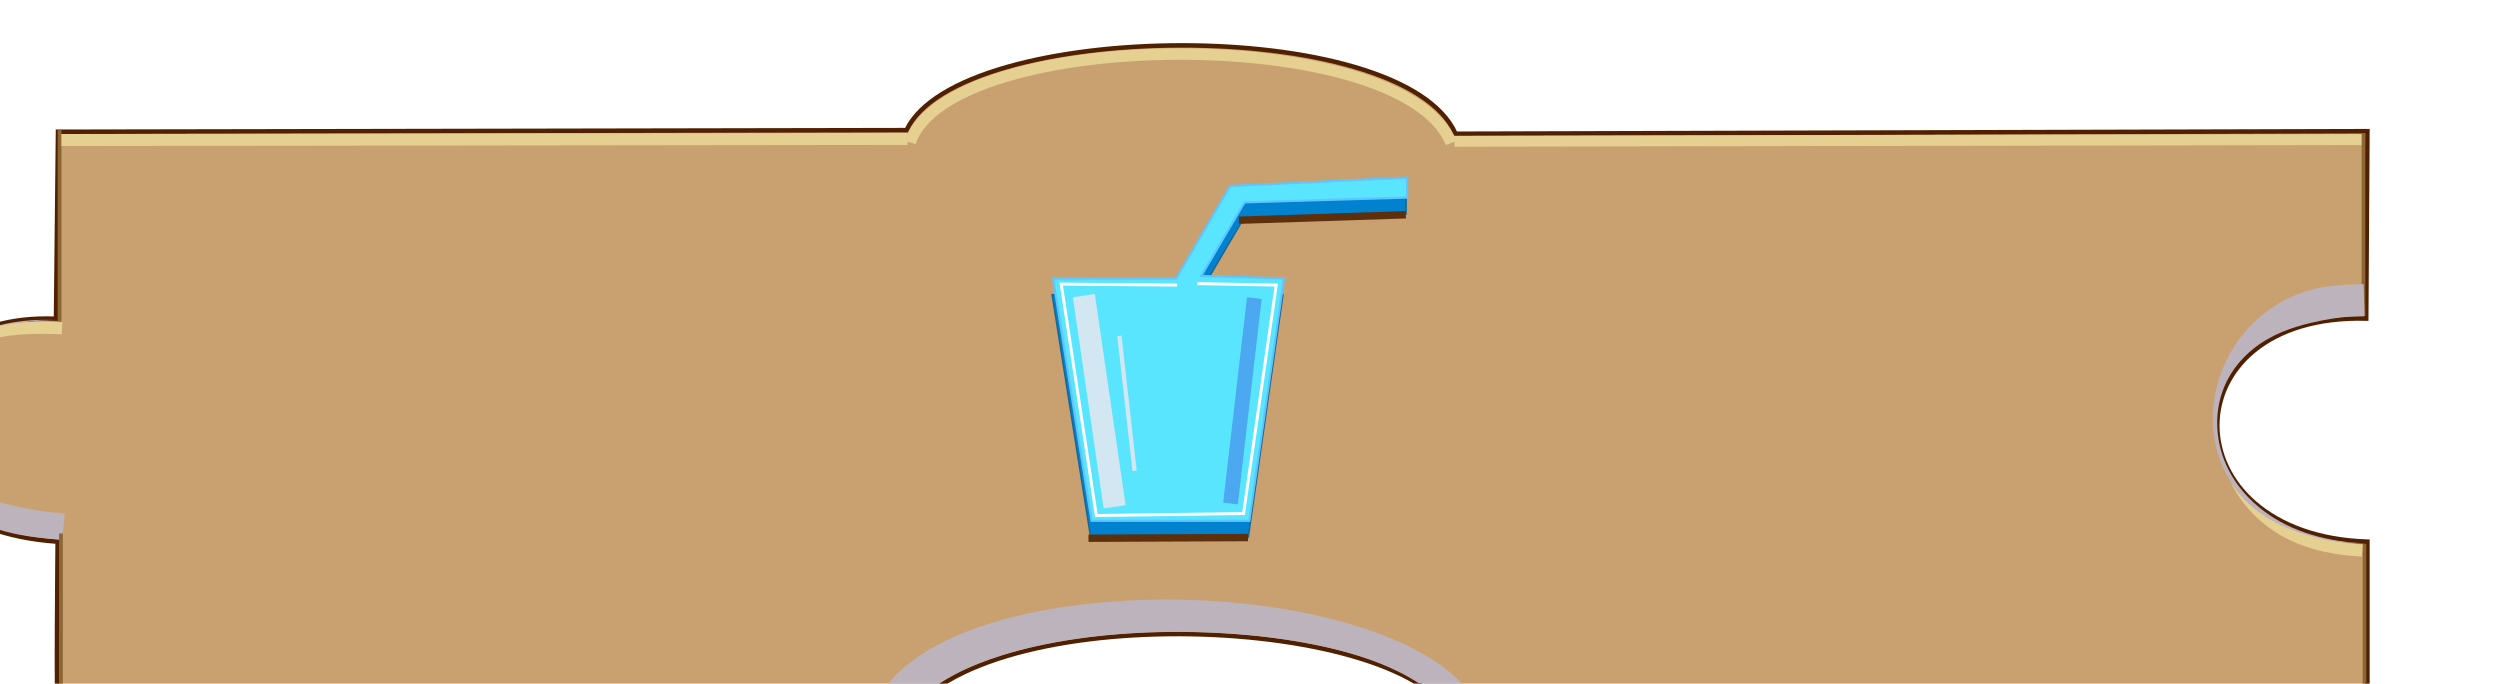 <?xml version="1.0" encoding="UTF-8" standalone="no"?>
<!-- Created with Inkscape (http://www.inkscape.org/) -->

<svg
   width="1280"
   height="350"
   viewBox="0 92 338.667 0.2"
   version="1.1"
   id="svg1"
   xml:space="preserve"
   inkscape:version="1.4 (86a8ad7, 2024-10-11)"
   sodipodi:docname="Drink Button.svg"
   xmlns:inkscape="http://www.inkscape.org/namespaces/inkscape"
   xmlns:sodipodi="http://sodipodi.sourceforge.net/DTD/sodipodi-0.dtd"
   xmlns="http://www.w3.org/2000/svg"
   xmlns:svg="http://www.w3.org/2000/svg"><sodipodi:namedview
     id="namedview1"
     pagecolor="#ffffff"
     bordercolor="#000000"
     borderopacity="0.25"
     inkscape:showpageshadow="2"
     inkscape:pageopacity="0.0"
     inkscape:pagecheckerboard="0"
     inkscape:deskcolor="#d1d1d1"
     inkscape:document-units="mm"
     showguides="true"
     inkscape:zoom="1.0167041"
     inkscape:cx="678.17176"
     inkscape:cy="435.22988"
     inkscape:window-width="1920"
     inkscape:window-height="1009"
     inkscape:window-x="-8"
     inkscape:window-y="-8"
     inkscape:window-maximized="1"
     inkscape:current-layer="g1" /><defs
     id="defs1"><filter
       inkscape:collect="always"
       style="color-interpolation-filters:sRGB"
       id="filter1"
       x="-0.015"
       y="-17.048"
       width="1.031"
       height="35.097"><feGaussianBlur
         inkscape:collect="always"
         stdDeviation="2.772"
         id="feGaussianBlur1" /></filter><filter
       inkscape:collect="always"
       style="color-interpolation-filters:sRGB"
       id="filter2"
       x="-0.028"
       y="-0.173"
       width="1.056"
       height="1.306"><feGaussianBlur
         inkscape:collect="always"
         stdDeviation="2.061"
         id="feGaussianBlur2" /></filter><filter
       inkscape:collect="always"
       style="color-interpolation-filters:sRGB"
       id="filter3"
       x="-0.015"
       y="-11.419"
       width="1.031"
       height="23.837"><feGaussianBlur
         inkscape:collect="always"
         stdDeviation="2.973"
         id="feGaussianBlur3" /></filter><filter
       inkscape:collect="always"
       style="color-interpolation-filters:sRGB"
       id="filter4"
       x="-0.015"
       y="-99.096"
       width="1.031"
       height="199.191"><feGaussianBlur
         inkscape:collect="always"
         stdDeviation="2.766"
         id="feGaussianBlur4" /></filter><filter
       inkscape:collect="always"
       style="color-interpolation-filters:sRGB"
       id="filter5"
       x="-0.018"
       y="-0.092"
       width="1.037"
       height="1.184"><feGaussianBlur
         inkscape:collect="always"
         stdDeviation="2.358"
         id="feGaussianBlur5" /></filter><filter
       inkscape:collect="always"
       style="color-interpolation-filters:sRGB"
       id="filter6"
       x="-0.015"
       y="-104.963"
       width="1.031"
       height="210.925"><feGaussianBlur
         inkscape:collect="always"
         stdDeviation="2.987"
         id="feGaussianBlur6" /></filter><filter
       inkscape:collect="always"
       style="color-interpolation-filters:sRGB"
       id="filter7"
       x="-0.042"
       y="-0.024"
       width="1.083"
       height="1.049"><feGaussianBlur
         inkscape:collect="always"
         stdDeviation="1.344"
         id="feGaussianBlur7" /></filter><filter
       inkscape:collect="always"
       style="color-interpolation-filters:sRGB"
       id="filter8"
       x="-0.037"
       y="-0.026"
       width="1.074"
       height="1.053"><feGaussianBlur
         inkscape:collect="always"
         stdDeviation="1.233"
         id="feGaussianBlur8" /></filter><filter
       inkscape:collect="always"
       style="color-interpolation-filters:sRGB"
       id="filter9"
       x="-0.034"
       y="-0.079"
       width="1.069"
       height="1.158"><feGaussianBlur
         inkscape:collect="always"
         stdDeviation="1.004"
         id="feGaussianBlur9" /></filter><filter
       inkscape:collect="always"
       style="color-interpolation-filters:sRGB"
       id="filter10"
       x="-0.037"
       y="-0.067"
       width="1.075"
       height="1.133"><feGaussianBlur
         inkscape:collect="always"
         stdDeviation="1.053"
         id="feGaussianBlur10" /></filter><filter
       inkscape:collect="always"
       style="color-interpolation-filters:sRGB"
       id="filter11"
       x="-0.716"
       y="-0.06"
       width="2.432"
       height="1.12"><feGaussianBlur
         inkscape:collect="always"
         stdDeviation="2.357"
         id="feGaussianBlur11" /></filter><filter
       inkscape:collect="always"
       style="color-interpolation-filters:sRGB"
       id="filter12"
       x="-0.644"
       y="-0.058"
       width="2.287"
       height="1.117"><feGaussianBlur
         inkscape:collect="always"
         stdDeviation="1.63"
         id="feGaussianBlur12" /></filter><filter
       inkscape:collect="always"
       style="color-interpolation-filters:sRGB"
       id="filter13"
       x="-0.954"
       y="-0.079"
       width="2.909"
       height="1.158"><feGaussianBlur
         inkscape:collect="always"
         stdDeviation="3.275"
         id="feGaussianBlur13" /></filter><filter
       inkscape:collect="always"
       style="color-interpolation-filters:sRGB"
       id="filter14"
       x="-0.025"
       y="-0.022"
       width="1.05"
       height="1.044"><feGaussianBlur
         inkscape:collect="always"
         stdDeviation="0.776"
         id="feGaussianBlur14" /></filter><filter
       inkscape:collect="always"
       style="color-interpolation-filters:sRGB"
       id="filter22"
       x="-0.056"
       y="-18.608"
       width="1.112"
       height="38.216"><feGaussianBlur
         inkscape:collect="always"
         stdDeviation="1.903"
         id="feGaussianBlur22" /></filter><filter
       inkscape:collect="always"
       style="color-interpolation-filters:sRGB"
       id="filter23"
       x="-0.061"
       y="-2.541"
       width="1.123"
       height="6.083"><feGaussianBlur
         inkscape:collect="always"
         stdDeviation="2.159"
         id="feGaussianBlur23" /></filter></defs><g
     inkscape:label="Layer 1"
     inkscape:groupmode="layer"
     id="layer1"><g
       id="g1"
       transform="matrix(0.265,0,0,0.265,9800.35,-3787.522)"><path
         style="fill:#c9a171;fill-opacity:1;stroke:#502000;stroke-width:2.309;stroke-dasharray:none;stroke-opacity:1"
         d="m -36238.381,14533.73 466.134,-1.309 -0.607,95.787 c -101.625,-2.63 -101.603,110.661 0.607,114.052 v 0 92.234 l -466.484,0.302 c -21.624,-55.783 -243.07,-64.651 -281.622,-0.72 l -432.497,0.422 c -1.017,-7.125 -0.127,-92.238 -0.127,-92.238 -109.958,-7.441 -94.208,-118.117 -0.852,-113.93 l 1.031,-95.618 433.765,-0.825 c 26.799,-56.722 253.433,-59.428 280.652,1.843 z"
         id="path7" /><path
         style="fill:#000000;stroke:#8c6633;stroke-width:1.954;stroke-dasharray:none;stroke-opacity:1"
         d="m -36951.995,14531.894 v 97.875"
         id="path11" /><path
         style="mix-blend-mode:color-burn;fill:#bdb3bd;fill-rule:nonzero;stroke:none;stroke-width:1.954;stroke-dasharray:none;stroke-opacity:1;filter:url(#filter8);fill-opacity:1"
         d="m -36952.176,14629.05 c -2.244,-0.06 -5.357,-0.06 -8.983,0.147 -3.659,0.212 -7.674,0.636 -11.903,1.393 -4.234,0.759 -8.426,1.808 -12.522,3.18 -4.092,1.369 -7.859,2.984 -11.309,4.78 -2.638,1.374 -5.262,2.923 -7.817,4.683 -5.989,4.126 -11.278,9.191 -15.251,15.173 -3.763,5.662 -6.093,11.782 -6.823,17.953 -0.547,4.63 -0.169,9.088 0.989,13.194 0.469,1.661 1.088,3.32 1.861,4.962 1.331,2.824 3.093,5.54 5.278,8.102 2.184,2.562 4.744,4.915 7.638,7.056 3.242,2.397 6.821,4.468 10.639,6.261 3.821,1.796 7.756,3.256 11.664,4.486 2.932,0.924 5.766,1.694 8.428,2.371 4.787,1.218 9.356,2.198 13.824,2.987 4.345,0.766 8.072,1.255 10.373,1.481 l 6.738,0.66 -1.321,13.475 -6.737,-0.66 c -2.481,-0.243 -6.548,-0.613 -11.326,-1.374 -4.838,-0.77 -10.085,-1.888 -15.311,-3.562 -2.94,-0.941 -6.07,-2.13 -9.256,-3.588 -4.255,-1.945 -8.484,-4.313 -12.475,-7.13 -3.996,-2.819 -7.604,-5.983 -10.727,-9.461 -2.789,-3.103 -5.104,-6.358 -6.965,-9.709 -1.859,-3.349 -3.216,-6.706 -4.169,-10.016 -0.553,-1.924 -0.966,-3.814 -1.264,-5.662 -0.735,-4.566 -0.803,-9.316 -0.03,-14.173 1.025,-6.46 3.49,-12.815 7.381,-18.709 4.108,-6.22 9.536,-11.523 15.747,-15.725 2.646,-1.79 5.374,-3.34 8.119,-4.662 3.591,-1.73 7.498,-3.236 11.705,-4.467 4.211,-1.232 8.498,-2.12 12.793,-2.712 4.291,-0.591 8.345,-0.852 12.018,-0.92 3.642,-0.07 6.756,0.06 8.996,0.186 z"
         id="path12" /><path
         style="fill:#000000;stroke:#8c6633;stroke-width:1.928;stroke-dasharray:none;stroke-opacity:1"
         d="m -36951.296,14738.05 v 95.308"
         id="path3" /><path
         style="mix-blend-mode:color-burn;fill:none;stroke:#bdb3bd;stroke-width:13.679;stroke-dasharray:none;stroke-opacity:1;filter:url(#filter4)"
         d="m -36950.982,14826.611 432,0.136"
         id="path4"
         transform="matrix(0.97,0,0,1,-1102.381,-3.949)" /><path
         style="mix-blend-mode:color-burn;fill:#bdb3bd;fill-opacity:1;fill-rule:nonzero;stroke:none;stroke-width:5.862;stroke-dasharray:none;stroke-opacity:1;filter:url(#filter5)"
         d="m -36515.15,14826.016 c 1.325,-1.61 3.573,-4.098 7.081,-6.974 3.571,-2.928 8.163,-6.026 14.08,-9.111 7.304,-3.81 15.51,-7.017 24.158,-9.699 2.675,-0.83 5.466,-1.63 8.372,-2.396 11.825,-3.119 25.149,-5.57 39.641,-7.196 14.474,-1.625 29.383,-2.345 44.095,-2.243 1.714,0 3.421,0.03 5.118,0.07 13.965,0.277 27.91,1.25 41.329,2.993 13.425,1.743 25.8,4.188 36.803,7.244 4.479,1.245 8.677,2.576 12.59,3.98 6.84,2.455 13.377,5.335 19.25,8.628 5.687,3.188 10.073,6.381 13.453,9.391 3.319,2.956 5.373,5.479 6.568,7.074 l 4.215,5.627 12.727,-1.546 -5.69,-12.511 c -0.808,-1.08 -1.907,-2.455 -3.329,-4.016 -1.429,-1.571 -3.149,-3.292 -5.222,-5.112 -4.224,-3.712 -9.45,-7.434 -15.914,-11.056 -6.662,-3.733 -13.858,-6.923 -21.213,-9.678 -4.214,-1.578 -8.692,-3.095 -13.437,-4.532 -11.647,-3.527 -24.609,-6.487 -38.605,-8.703 -13.982,-2.214 -28.523,-3.606 -43.066,-4.129 -1.769,-0.06 -3.549,-0.116 -5.336,-0.156 -15.325,-0.338 -30.932,0.23 -46.147,1.788 -15.228,1.56 -29.424,4.046 -42.192,7.328 -3.143,0.807 -6.178,1.658 -9.105,2.547 -9.415,2.861 -18.674,6.439 -27.127,10.852 -6.89,3.598 -12.498,7.362 -17.065,11.126 -4.525,3.729 -7.544,7.066 -9.444,9.375 l -5.519,18.017 13.413,-0.274 z"
         id="path5"
         sodipodi:nodetypes="cccccccccccccccccccscccccccccccccc" /><path
         style="mix-blend-mode:color-burn;fill:none;stroke:#bdb3bd;stroke-width:14.211;stroke-dasharray:none;stroke-opacity:1;filter:url(#filter6)"
         d="m -36239.572,14826.611 466.614,0.136"
         id="path6"
         transform="matrix(0.973,0,0,1,-951.096,-3.385)" /><path
         style="fill:#000000;stroke:#8c6633;stroke-width:1.871;stroke-dasharray:none;stroke-opacity:1"
         d="m -35773.746,14743.375 v 89.73"
         id="path9" /><path
         style="fill:#000000;stroke:#8c6633;stroke-width:1.907;stroke-dasharray:none;stroke-opacity:1"
         d="m -35774.263,14533.694 v 93.196"
         id="path10" /><path
         style="mix-blend-mode:color-burn;fill:#bdb3bd;fill-rule:nonzero;stroke:none;stroke-width:2.168;stroke-dasharray:none;stroke-opacity:1;filter:url(#filter7);fill-opacity:1"
         d="m -35774.382,14743.042 c -2.572,-0.108 -6.118,-0.343 -10.189,-0.874 -4.108,-0.536 -8.562,-1.348 -13.17,-2.574 -4.613,-1.227 -9.099,-2.793 -13.398,-4.734 -4.294,-1.937 -8.158,-4.139 -11.626,-6.528 -2.651,-1.826 -5.24,-3.857 -7.709,-6.129 -5.792,-5.331 -10.596,-11.695 -13.893,-19.045 -3.119,-6.954 -4.679,-14.342 -4.663,-21.664 0,-5.493 0.911,-10.724 2.504,-15.473 1.437,-4.285 3.563,-8.451 6.347,-12.326 2.786,-3.876 6.126,-7.316 9.903,-10.291 4.52,-3.559 9.443,-6.28 14.497,-8.382 5.065,-2.107 9.933,-3.462 14.289,-4.523 4.241,-1.032 8.207,-1.807 12.05,-2.372 3.733,-0.548 6.894,-0.825 8.837,-0.905 l 6.894,-0.283 -0.479,-16.346 -6.894,0.284 c -2.157,0.09 -5.705,0.199 -9.937,0.72 -4.285,0.527 -8.988,1.439 -13.75,3.016 -4.942,1.636 -10.448,4.185 -15.904,7.826 -5.475,3.654 -10.539,8.166 -14.915,13.488 -3.655,4.447 -6.638,9.224 -8.98,14.189 -2.342,4.958 -3.953,9.907 -5.038,14.704 -1.202,5.321 -1.822,10.927 -1.637,16.722 0.247,7.713 1.916,15.42 5.157,22.696 3.423,7.686 8.37,14.373 14.402,19.828 2.568,2.322 5.268,4.363 8.035,6.137 3.617,2.319 7.632,4.399 12.049,6.175 4.422,1.776 9.012,3.155 13.693,4.183 4.676,1.026 9.175,1.645 13.305,2.009 4.093,0.36 7.648,0.453 10.22,0.472 z"
         id="path13" /><path
         style="mix-blend-mode:overlay;fill:none;fill-opacity:1;stroke:#e5d091;stroke-width:6.13;stroke-dasharray:none;stroke-opacity:1;filter:url(#filter1)"
         d="m -36951.032,14536.939 432.525,-0.57"
         id="path14" /><path
         style="mix-blend-mode:overlay;fill:none;fill-opacity:1;stroke:#e5d091;stroke-width:5.577;stroke-dasharray:none;stroke-opacity:1;filter:url(#filter3)"
         d="m -36238.898,14537.566 463.611,-0.869"
         id="path15" /><path
         style="mix-blend-mode:overlay;fill:none;fill-opacity:1;stroke:#e5d091;stroke-width:5.862;stroke-dasharray:none;stroke-opacity:1;filter:url(#filter2)"
         d="m -36517.205,14538.143 c 19.731,-59.044 251.765,-61.484 276.592,0.298"
         id="path16" /><path
         style="mix-blend-mode:overlay;fill:#e5d091;fill-opacity:1;fill-rule:nonzero;stroke:none;stroke-width:5.862;stroke-dasharray:none;stroke-opacity:1;filter:url(#filter9)"
         d="m -36953.711,14629.968 c -0.746,-0.03 -2.344,-0.104 -4.207,-0.146 -1.956,-0.04 -4.173,-0.05 -6.478,0.02 -1.685,0.06 -3.614,0.15 -5.7,0.315 -2.805,0.223 -5.842,0.573 -8.985,1.126 -3.159,0.557 -6.247,1.289 -9.202,2.222 -0.232,0.07 -0.465,0.149 -0.698,0.226 -3.221,1.059 -6.403,2.399 -9.465,4.036 -3.069,1.641 -5.889,3.51 -8.468,5.58 -0.901,0.725 -1.762,1.465 -2.585,2.217 -2.477,2.265 -4.78,4.848 -6.841,7.753 -2.03,2.86 -3.38,5.41 -4.16,6.972 0.456,-0.687 1.123,-1.652 1.973,-2.758 0.859,-1.116 1.857,-2.314 3.008,-3.546 2.386,-2.551 4.916,-4.697 7.537,-6.537 0.869,-0.61 1.772,-1.199 2.708,-1.763 5.468,-3.297 11.456,-5.43 17.724,-6.915 0.222,-0.06 0.444,-0.105 0.665,-0.155 2.823,-0.647 5.707,-1.17 8.702,-1.574 2.973,-0.4 5.833,-0.653 8.503,-0.805 1.982,-0.113 3.815,-0.167 5.428,-0.188 2.252,-0.02 4.277,-0.02 6.215,0 1.809,0.03 3.335,0.08 4.076,0.106 l 3.101,0.126 0.251,-6.203 z"
         id="path17" /><path
         style="mix-blend-mode:overlay;fill:#e5d091;fill-opacity:1;fill-rule:nonzero;stroke:none;stroke-width:5.862;stroke-dasharray:none;stroke-opacity:1;filter:url(#filter10)"
         d="m -35778.197,14749.654 c -0.799,-0.06 -2.322,-0.156 -4.211,-0.345 -1.946,-0.195 -4.109,-0.467 -6.353,-0.845 -3.03,-0.512 -6.735,-1.255 -10.771,-2.396 -4.083,-1.155 -8.141,-2.617 -11.995,-4.434 -0.22,-0.102 -0.438,-0.207 -0.657,-0.314 -3.026,-1.467 -6.004,-3.193 -8.872,-5.175 -2.873,-1.986 -5.519,-4.149 -7.951,-6.456 -0.851,-0.807 -1.666,-1.622 -2.447,-2.444 -2.349,-2.469 -4.554,-5.211 -6.555,-8.21 -1.971,-2.956 -3.313,-5.52 -4.092,-7.081 0.969,1.46 2.622,3.807 4.933,6.436 2.346,2.67 4.813,5.004 7.36,7.083 0.845,0.69 1.722,1.364 2.629,2.023 5.306,3.849 11.073,6.717 17.084,9.02 0.212,0.08 0.424,0.162 0.636,0.241 3.763,1.414 7.553,2.591 11.457,3.561 3.833,0.952 7.326,1.591 10.21,2.015 2.168,0.318 4.14,0.566 6.025,0.766 1.793,0.191 3.238,0.309 3.999,0.362 l 3.096,0.214 -0.429,6.193 z"
         id="path18" /><path
         style="fill:#0082cf;stroke:#1b6691;stroke-width:0.756;fill-opacity:1;stroke-opacity:1;stroke-dasharray:none"
         d="m -36444.622,14616.006 19.671,123.929 h 80.653 l 17.704,-123.929 -42.294,-1.231 22.131,-37.621 83.112,-2.458 v -10.205 l -90.489,4.303 -27.54,47.212 z"
         id="path1"
         sodipodi:nodetypes="ccccccccccc" /><path
         style="fill:#5ae5ff;stroke:#5fc4ff;stroke-width:1.134;fill-opacity:1;stroke-opacity:1;stroke-dasharray:none"
         d="m -36444.13,14607.646 19.671,123.929 h 80.653 l 17.704,-123.929 -42.294,-1.231 22.131,-37.621 83.112,-2.458 v -10.205 l -90.489,4.303 -27.54,47.212 z"
         id="path2"
         sodipodi:nodetypes="ccccccccccc" /><path
         style="fill:none;fill-opacity:1;stroke:#ffffff;stroke-width:1.512;stroke-opacity:1;stroke-dasharray:none;filter:url(#filter14)"
         d="m -36370.363,14610.35 40.327,0.738 -16.721,116.799 -75.244,0.984 -17.95,-118.275 59.26,0.495"
         id="path8"
         sodipodi:nodetypes="cccccc" /><path
         style="fill:none;fill-opacity:1;stroke:#d2e7f1;stroke-width:11.339;stroke-dasharray:none;stroke-opacity:1;filter:url(#filter11)"
         d="m -36428.393,14616.498 15.737,107.947"
         id="path19" /><path
         style="fill:none;fill-opacity:1;stroke:#4ca8f1;stroke-width:7.559;stroke-opacity:1;stroke-dasharray:none;filter:url(#filter13)"
         d="m -36341.25,14617.757 -12.171,105.018"
         id="path20" /><path
         style="fill:none;fill-opacity:1;stroke:#d2e7f1;stroke-width:2.187;stroke-dasharray:none;stroke-opacity:1;filter:url(#filter12)"
         d="m -36410.225,14637.032 7.768,69.026"
         id="path21" /><path
         style="fill:none;stroke:#5d2f0b;stroke-width:3.78;stroke-dasharray:none;stroke-opacity:1;filter:url(#filter22)"
         d="m -36426.026,14740.498 81.545,-0.347"
         id="path22"
         sodipodi:nodetypes="cc" /><path
         style="fill:none;stroke:#5d2f0b;stroke-width:3.78;stroke-dasharray:none;stroke-opacity:1;filter:url(#filter23)"
         d="m -36349.128,14577.928 85.324,-2.782"
         id="path23"
         sodipodi:nodetypes="cc" /></g></g></svg>
